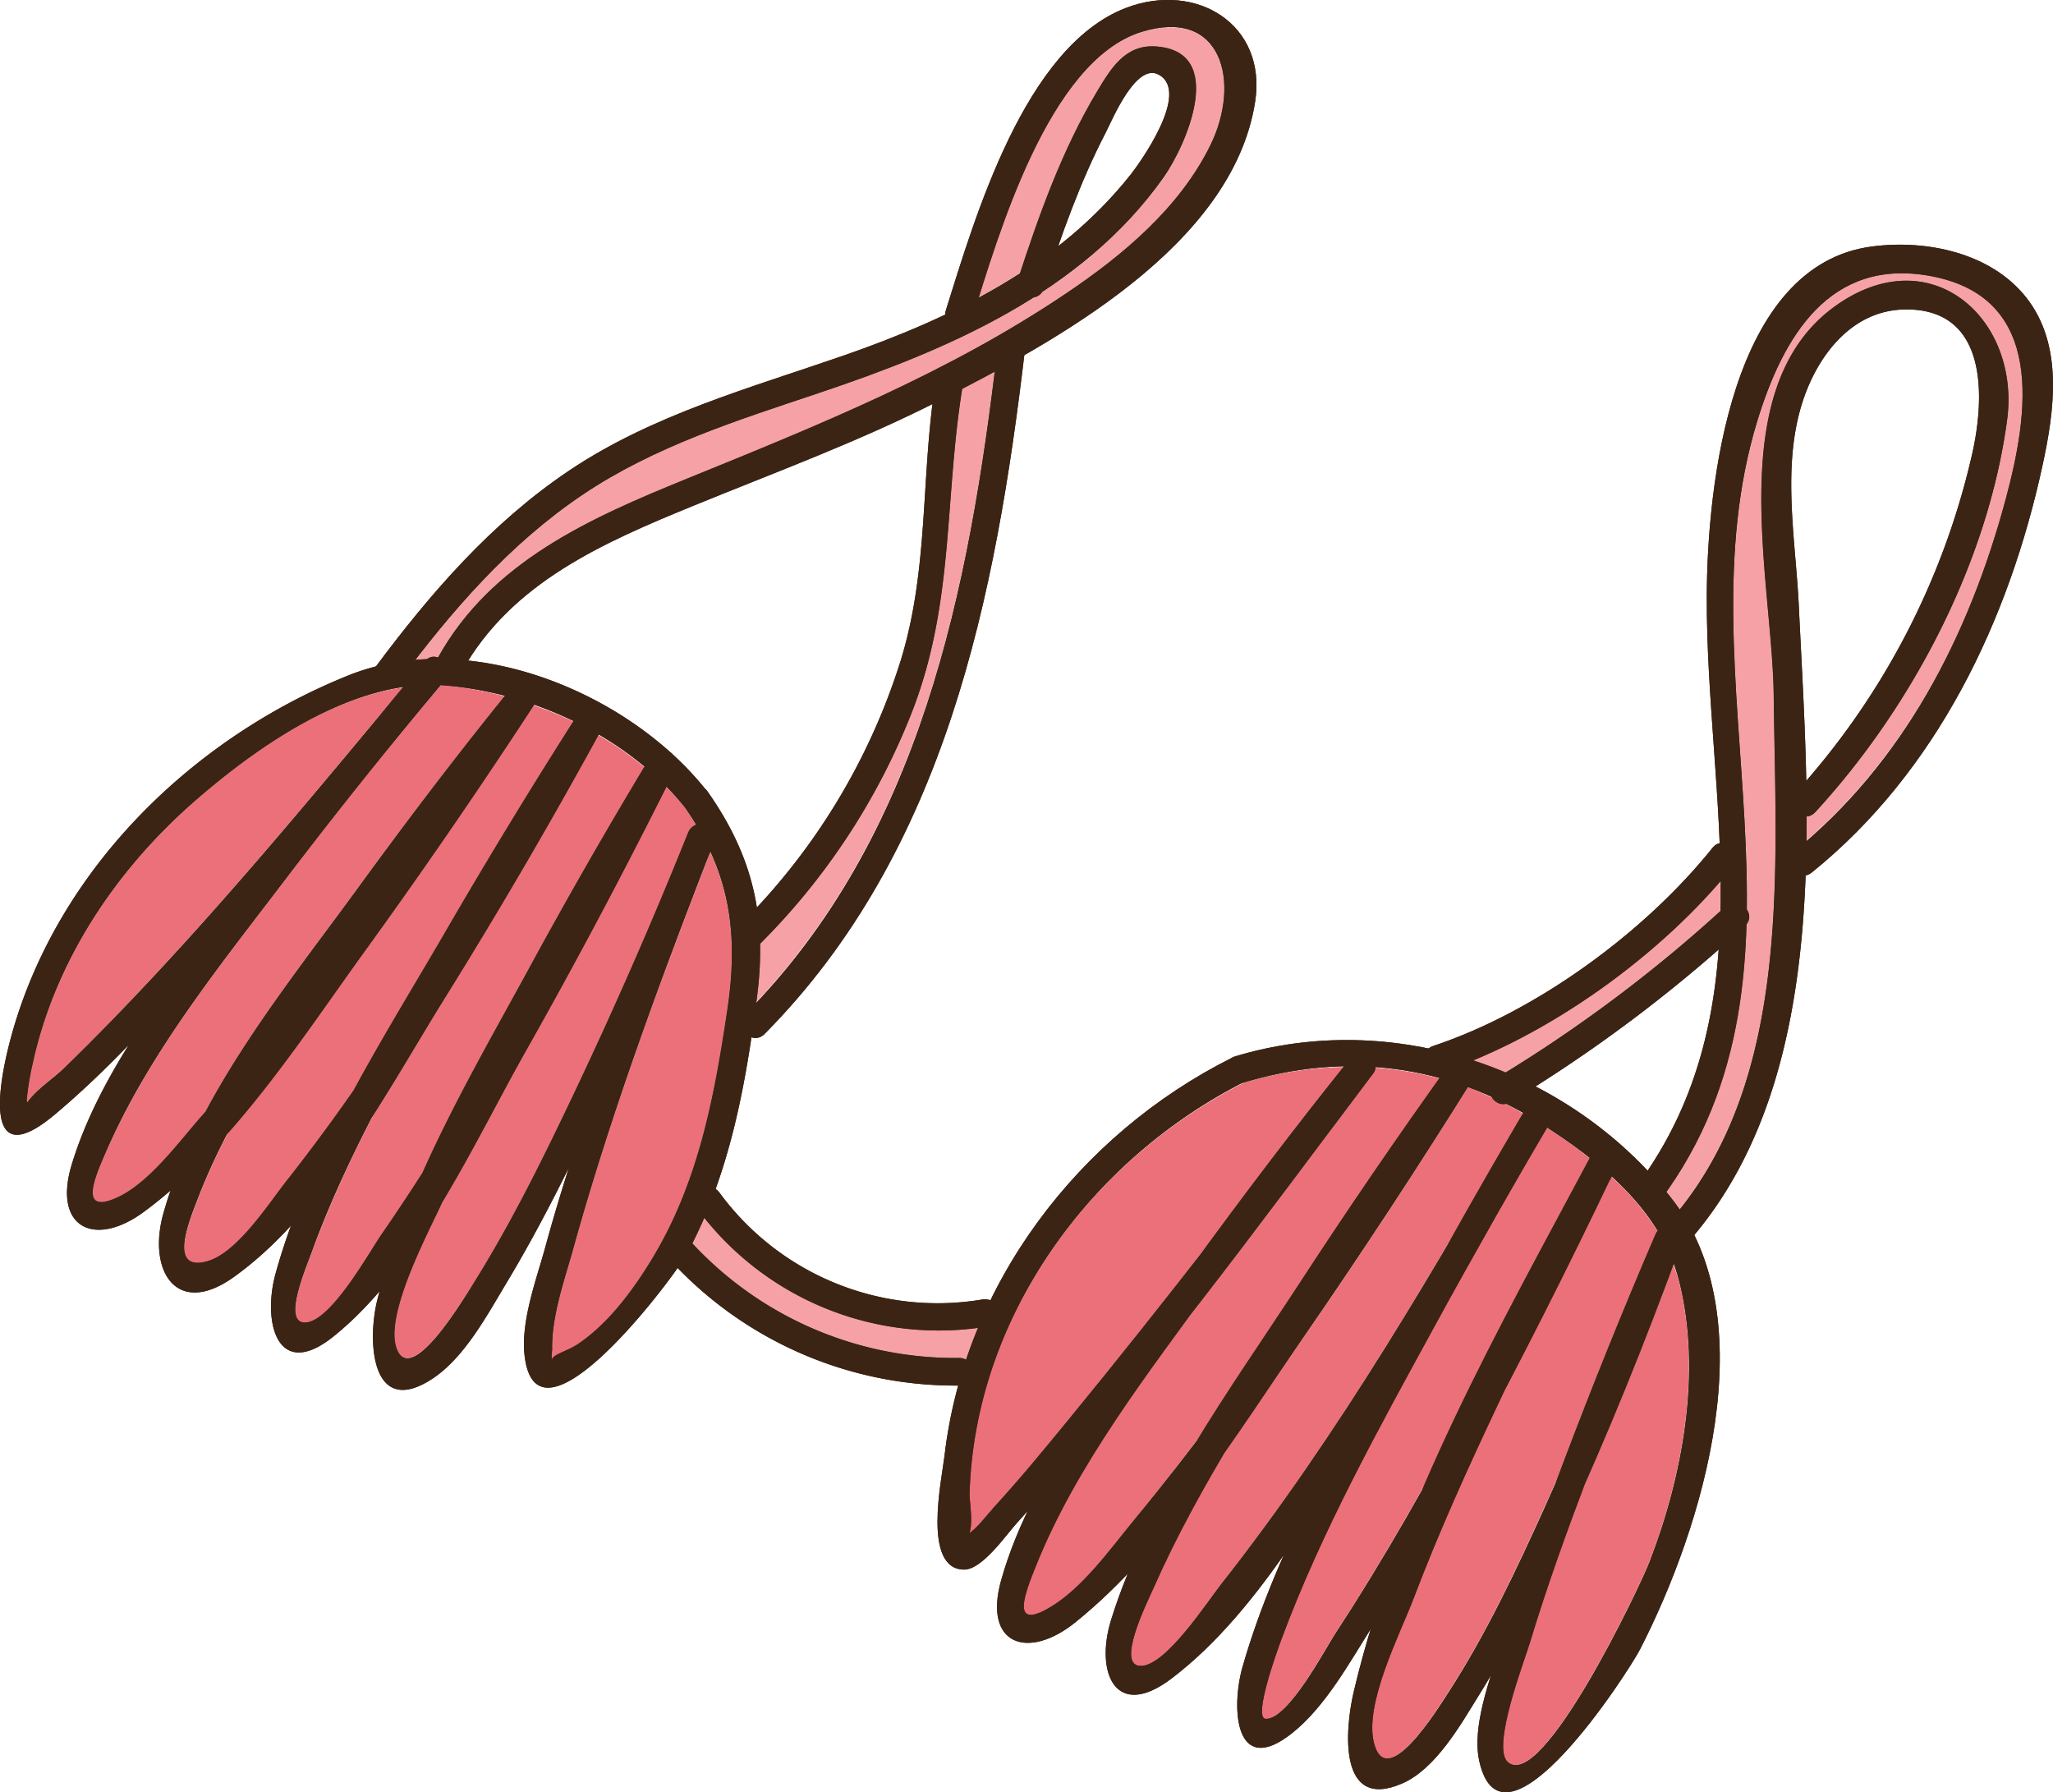 <svg xmlns="http://www.w3.org/2000/svg" viewBox="0 0 437.32 381.74"><defs><style>.cls-1{fill:#f6a1a6;}.cls-2{fill:#ec7079;}.cls-3{fill:#3c2415;}</style></defs><g id="Layer_2" data-name="Layer 2"><g id="Layer_1-2" data-name="Layer 1"><path class="cls-1" d="M93.27,140.11a0,0,0,0,1,0,0c11.32-20.36,32.3-29.66,53-38.07,28-11.4,55.6-22.52,80.82-39.49,12.13-8.16,24.14-18.2,30.71-31.58s2.54-29.43-14.68-24.1c-18.34,5.68-28.86,37.92-34.66,56.5q4.54-2.46,8.87-5.26c4.35-13.26,9.17-26.64,16.38-38.63,2.92-4.86,6-10,12.41-9.56,15.43,1,6.53,21.16,1.7,28A95.14,95.14,0,0,1,222,62.18a2.68,2.68,0,0,1-1.69,1.11c-14.12,8.95-30.16,15.17-45.91,20.45-17.28,5.79-34.91,11.33-50.17,21.59-14,9.43-25.47,21.94-35.72,35.26.86-.08,1.72-.11,2.58-.14A2.29,2.29,0,0,1,93.27,140.11Z"/><path class="cls-1" d="M194.35,151.44A143.68,143.68,0,0,1,161.84,201a74.6,74.6,0,0,1-.61,11.18c0,.44-.12.88-.17,1.32,34.42-36.5,44.85-86,50.82-134.42-2.35,1.28-4.67,2.51-6.9,3.67C201.16,106.62,203.26,128.32,194.35,151.44Z"/><path class="cls-1" d="M366.45,194.06c0-2.16.05-4.31,0-6.48-13.55,15.78-33.26,30.23-52.77,38.26,2.35.76,4.66,1.64,7,2.6A306,306,0,0,0,366.45,194.06Z"/><path class="cls-1" d="M372,196.81c-.58,19.91-4.49,39.21-17.12,57.08.31.39.65.74,1,1.13.68.85,1.22,1.77,1.82,2.66,23.92-29.84,20.53-73.41,20.14-109.46-.28-25-11.36-66.65,14.05-83.67,20-13.42,38.5,3.73,35.67,24.91-4.07,30.39-20.3,61.18-40.86,83.53a2.56,2.56,0,0,1-1.86.88q0,2.56,0,5.13c21.83-19,34.94-44.85,42.43-72.61,4.93-18.27,8.64-43-15.88-47.57-21.58-4-31.54,12.83-37.08,31.08-10.21,33.59-1.76,69.55-2.18,103.83A2.51,2.51,0,0,1,372,196.81Z"/><path class="cls-1" d="M147.41,264.76a76.37,76.37,0,0,0,56.87,24.48,2.82,2.82,0,0,1,1.5.44c.78-2.32,1.65-4.61,2.59-6.87A63.65,63.65,0,0,1,150,259.29C149.19,261.14,148.32,263,147.41,264.76Z"/><path class="cls-2" d="M89.84,250.13c6.66-14.95,15-29.42,22.55-43.31q12-22,24.9-43.41a71.61,71.61,0,0,0-9.85-6.87q-15.36,28.13-32.28,55.37c-4.89,7.87-10,16.79-15.59,25.55a248.43,248.43,0,0,0-13.13,29.18c-1.34,3.69-6.41,15.48-1.28,15.13,5.43-.37,13.4-14.81,16.06-18.67C84.17,258.83,87,254.5,89.84,250.13Z"/><path class="cls-2" d="M94.31,199.44q13.45-23.15,27.84-45.76a81.25,81.25,0,0,0-8.49-3.47Q96.56,176.51,78.15,202C69,214.58,59.51,228.87,48.59,241.23A136.75,136.75,0,0,0,42,255.73c-1.88,4.91-6.07,15.38,2.19,13,6.54-1.86,13.29-12.55,17.24-17.58C66.27,245,70.94,238.52,75.49,232,81.55,220.82,88.19,210,94.31,199.44Z"/><path class="cls-2" d="M40.86,171.21C24.5,185.67,11.72,204.89,7,226.41a59.24,59.24,0,0,0-1.32,7.94c0,.14,0,.24,0,.37.11-.11.29-.18.38-.3,2-2.58,5.32-4.72,7.66-7,25.82-25.14,49.06-53.29,72.12-81C69.31,148.79,52.62,160.8,40.86,171.21Z"/><path class="cls-2" d="M338.64,246.69c-2.95-2.33-6-4.48-9.14-6.49q-12.36,21-24,42.33c-11.81,21.62-24.07,43.62-32.66,66.76-1,2.64-6.1,16.82-3.3,16.89,4.82.13,12.72-14.95,14.91-18.3,6.7-10.26,13-20.84,19-31.59C313.79,292.27,326.81,268.92,338.64,246.69Z"/><path class="cls-2" d="M331.75,314.84c.41-1.1.82-2.21,1.24-3.31q9.13-24.09,19.33-47.79a.14.14,0,0,0,0-.07h0c.1-.23.19-.47.29-.7a2.27,2.27,0,0,1,.5-.69,54.31,54.31,0,0,0-9.89-11.67C336.13,265.54,328.66,280.3,321,295c-.67,1.41-1.38,2.81-2.05,4.22-6.41,13.61-12.63,27.35-18,41.42-2.86,7.51-10.55,22.37-8.38,30.71,2.67,10.27,13.24-6.72,16-11,8-12.37,14.32-25.85,20.38-39.24C329.94,319,330.83,316.91,331.75,314.84Z"/><path class="cls-2" d="M356.46,269.38q-8.82,23.89-19.12,47.24c-4.15,11-8.18,22.16-11.57,33.46-1.09,3.62-8.17,22-4.68,25.19,7.32,6.7,28.29-37.56,30.21-42.52,7.08-18.34,11.19-40.37,6.36-59.76A36.35,36.35,0,0,0,356.46,269.38Z"/><path class="cls-2" d="M122.12,266c-1.84,6.62-4.6,14.34-4.49,21.31,0,.65-.33,2.14.09,2.72-.91-1.25,3-2.07,5.41-3.72,6.63-4.49,11.88-11.69,15.93-18.41,9.72-16.12,13.1-34.24,15.84-52.58,1.91-12.77,1.21-23.35-3.6-33.87C140.54,209.16,130.08,237.28,122.12,266Z"/><path class="cls-2" d="M146.56,177.43a3,3,0,0,1,1.7-1.72c-.78-1.29-1.58-2.59-2.49-3.89-1.21-1.47-2.51-2.86-3.86-4.22q-14.32,28.56-30,56.44c-5.5,9.75-11.17,21.2-17.7,32-2.88,6.4-12.88,24.74-9.51,31.72s14.59-11.87,16.79-15.42c7.63-12.32,14.08-25.4,20.31-38.48Q135.05,206.08,146.56,177.43Z"/><path class="cls-2" d="M206.42,326.65c2-1.49,3.77-3.91,5.36-5.65,5.42-5.91,10.51-12.12,15.59-18.31q15-18.22,29.39-36.89,14.31-19.56,29.41-38.55a80.24,80.24,0,0,0-21.27,3.39c-32.89,16.66-57.39,50.2-58.44,87.77C206.42,319.72,207.21,324.06,206.42,326.65Z"/><path class="cls-2" d="M220.52,333.78c-2.16,5.4-5.53,13.64,2.72,8.9,7.19-4.13,13.13-12.62,18.31-18.89,4.73-5.73,9.3-11.6,13.81-17.54,6.8-11.09,14.21-21.82,21-32.14q14.71-22.49,30.31-44.39a70.93,70.93,0,0,0-13.7-2.3,2.26,2.26,0,0,1-.45,1.21c-12.88,17.09-25.7,34.43-38.94,51.42C241.24,296.87,228.18,314.59,220.52,333.78Z"/><path class="cls-2" d="M260.72,309.59a275.89,275.89,0,0,0-15.21,29c-1.49,3.37-8,16.54-2.5,16.37,5.33-.16,14.09-13.71,16.93-17.31,18.77-23.79,35.12-49.85,50.55-76.19q6.87-12.19,14-24.25c-1.24-.71-2.48-1.46-3.73-2.1a2.71,2.71,0,0,1-2.82-1.27c-1.75-.79-3.49-1.61-5.26-2.26q-16.92,27.09-35.08,53.4C272.12,292.83,266.58,301.28,260.72,309.59Z"/><path class="cls-2" d="M43.9,236.54c9.05-16.89,21.7-32.8,32.29-47.36q15.14-20.81,31.32-40.87A75.72,75.72,0,0,0,94.61,146c-.26,0-.51,0-.77,0q-17.11,20.31-33.19,41.5C47.09,205.34,32,224.08,22.87,244.73c-2.28,5.18-6.56,14.19,2,10.39C31.78,252,38.1,243.21,43,237.66Z"/><path class="cls-3" d="M145.57,171.51c9.89,14,11.84,27,9.33,43.77-2.74,18.34-6.12,36.46-15.84,52.58-4.05,6.72-9.3,13.92-15.93,18.41-2.44,1.65-6.32,2.47-5.41,3.72-.42-.58-.08-2.07-.09-2.72-.11-7,2.65-14.69,4.49-21.31,8.19-29.51,19-58.43,30.1-87,1.37-3.54-4.28-5-5.66-1.57q-11.48,28.6-24.75,56.46c-6.23,13.08-12.68,26.16-20.31,38.48-2.2,3.55-13.38,22.51-16.79,15.42s7-26,9.68-32.09c6.11-13.93,13.13-27.48,20.33-40.87q13.86-25.74,29-50.77l-5.08-3c-17.3,34.77-35.33,70-57.43,102-2.66,3.86-10.63,18.3-16.06,18.67-5.13.35-.06-11.44,1.28-15.13,8.53-23.35,21.88-45.34,34.39-66.71q13.55-23.16,28-45.79l-5.07-3c-18.61,34.29-38.2,69.3-62.34,100-4,5-10.7,15.72-17.24,17.58-8.26,2.34-4.07-8.13-2.19-13,8.6-22.51,24.44-43.08,38.47-62.42,10.93-15.06,22.22-29.89,34-44.32l-4.61-3.55C89.26,177.16,67.84,209.17,43,237.66,38.1,243.21,31.78,252,24.84,255.12c-8.53,3.8-4.25-5.21-2-10.39,9.08-20.65,24.22-39.39,37.78-57.21q16.47-21.65,34-42.48c-1.39-1.38-2.77-2.77-4.15-4.15-24.57,29.49-49.17,59.72-76.7,86.52-2.34,2.29-5.68,4.43-7.66,7-.76,1-2.2,1.48-3.2,2.16q3.68,4,2.78-2.23A59.24,59.24,0,0,1,7,226.41c4.69-21.52,17.47-40.74,33.83-55.2C54.68,159,75.32,144.47,94.61,146S134,157.13,146,172.1c2.37,3,6.51-1.23,4.15-4.15-16.77-20.79-50.38-34.39-76-24.06-32.82,13.21-61,40.5-71.19,74.88-3.48,11.78-7,31.91,8.86,18.5C29,222.8,43.51,204.57,58.2,187.74Q76.65,166.61,94.64,145c2.4-2.88-1.71-7-4.15-4.15-11.72,13.87-23,28.09-34,42.52-14.63,19.18-34.06,41.13-41.21,64.67-4.1,13.53,4.94,17.84,15.48,10C49.86,243.91,64.36,221,78.15,202q19-26.3,36.71-53.55c1.78-2.75-2.48-6.17-4.61-3.56-11.77,14.44-23.1,29.28-34.06,44.34-15.06,20.69-34.31,44.12-41.38,69.2-3.46,12.27,2.81,22.31,15,13.57,19.43-13.88,33-40.28,45.31-60q17.64-28.38,33.63-57.77c1.81-3.34-3-6.15-5.07-3Q108.47,175,94.31,199.44C81.22,221.92,65.68,246,58.7,271.28c-2.85,10.33.37,23,12.36,13.37,18-14.47,29.79-41,40.86-60.61s21.73-39.73,31.81-60c1.67-3.36-3.09-6.23-5.08-3Q125,183.62,112.39,206.82c-12,22-25.87,45.45-32,70-2.22,8.81-1.34,25.39,11.7,16.86,6.83-4.47,11.7-13.6,15.76-20.35,7.07-11.75,13.18-24.07,19.07-36.44q13.58-28.5,25.34-57.86l-5.66-1.57q-9.52,24.51-18.1,49.38c-4.43,12.8-8.76,25.68-12.33,38.75-1.9,6.95-5.35,16-4.39,23.42,2.81,21.74,31.94-17.09,34.56-22,9.09-16.85,12.55-36,14.93-54.8,2.12-16.72-.8-29.78-10.59-43.68C148.48,165.48,143.38,168.41,145.57,171.51Z"/><path class="cls-3" d="M262.34,225.35c-32.51,16.3-56.88,48.15-61.14,84.7-.59,5.07-4.81,24.23,4.19,24.27,3.88,0,9-7.49,11.14-9.83,27.34-30.07,51.52-63.42,76-95.86,2-2.64-2.52-6.16-4.61-3.56-11.69,14.56-23,29.46-34,44.56-14.48,19.93-33.84,42.75-40.65,66.92-3.91,13.9,5.77,17.09,15.8,9,19.62-15.81,34.36-40.13,48.5-60.6q18.9-27.37,36.5-55.62c2-3.27-2.91-6-5.07-3q-16.87,23.49-32.66,47.74C262,296,244.6,319.66,236.71,344.93c-3.53,11.27.88,21.66,12.82,12.61,19.49-14.76,33.33-41.28,46.18-61.46q18.48-29,35.53-58.9c1.88-3.29-3.14-6.22-5.07-3q-14,23.66-27.11,47.85C286.47,305.22,272,329.51,264.69,355c-2.54,8.89-1.59,23.78,10.52,14.18,7.06-5.6,12.18-14.93,16.89-22.4,7.6-12.07,14.52-24.58,21.26-37.15q15.92-29.67,30.41-60.09c1.6-3.37-3.28-6.34-5.07-3-19,35.69-41.07,74.26-50.35,113.87-1.87,8-3.33,25.37,10.28,19.49,7.2-3.1,12.44-12.45,16.34-18.72,7.1-11.41,12.93-23.65,18.5-35.87,9-19.69,17.15-39.8,24.54-60.14,1.12-3.09-4.05-5.32-5.37-2.26Q342.28,287,333,311.53c-4.93,13-9.72,26-13.59,39.37-2,6.88-5.92,16.82-4.31,24.18,5,22.57,31.82-19,34.28-23.82,13.3-25.92,27-70.35,6.5-96.24-21.91-27.63-59.35-40.14-92.82-30-3.61,1.1-2.07,6.77,1.56,5.66,22.11-6.71,43.53-4,63.1,8.32,12.92,8.14,26.13,18.59,30,34,4.83,19.39.72,41.42-6.36,59.76-1.92,5-22.89,49.22-30.21,42.52-3.49-3.19,3.59-21.57,4.68-25.19,3.62-12,7.92-23.88,12.37-35.63q9.24-24.46,19.57-48.52l-5.37-2.26c-7,19.4-14.83,38.58-23.33,57.38-6.06,13.39-12.4,26.87-20.38,39.24-2.78,4.31-13.35,21.3-16,11-2.17-8.34,5.52-23.2,8.38-30.71,5.34-14.07,11.56-27.81,18-41.42,7.88-16.72,16.12-33.31,24.81-49.63l-5.07-3c-16.4,34.42-33.38,69.32-54.26,101.28-2.19,3.35-10.09,18.43-14.91,18.3-2.8-.07,2.33-14.25,3.3-16.89,8.59-23.14,20.85-45.14,32.66-66.76q12.51-22.87,25.75-45.35l-5.07-3c-20.13,35.36-41,71.42-66.23,103.41-2.84,3.6-11.6,17.15-16.93,17.31-5.52.17,1-13,2.5-16.37,9.94-22.47,24-43.41,37.45-63.87q15.1-23,31.1-45.36l-5.07-3c-20.76,33.41-42.36,67.07-67.44,97.42-5.18,6.27-11.12,14.76-18.31,18.89-8.25,4.74-4.87-3.5-2.72-8.9,8.62-21.6,24.09-41.34,37.62-60q16.41-22.67,33.89-44.54l-4.61-3.56c-19.58,26-39.41,51.86-60.05,77-5.08,6.19-10.17,12.4-15.59,18.31-1.74,1.9-3.7,4.66-5.9,6.08-.27.18-1.5,1.6-2,1.56,4.32.41,2.48-8.29,2.54-10.23,1.06-37.73,25.76-71.4,58.85-88C268.69,228.72,265.72,223.66,262.34,225.35Z"/><path class="cls-3" d="M148.21,257a63.88,63.88,0,0,0,62.61,25.46c3.73-.62,2.15-6.28-1.56-5.67a57.6,57.6,0,0,1-56-22.75c-2.22-3-7.32-.09-5.07,3Z"/><path class="cls-3" d="M143.11,268.77a82.4,82.4,0,0,0,61.17,26.35c3.78,0,3.78-5.89,0-5.88a76.36,76.36,0,0,1-57-24.62c-2.59-2.76-6.74,1.4-4.15,4.15Z"/><path class="cls-3" d="M98.35,143.05c10.56-19,30.26-27.51,49.48-35.38C165.32,100.52,183.08,94,200,85.37c24.67-12.54,62.56-32.95,67.36-63.67,2.57-16.51-12.55-25.76-27.56-20-21.58,8.34-32.07,44.5-38.31,64.36-1.13,3.61,4.54,5.16,5.67,1.56,5.45-17.37,16.15-54.67,36-60.82,17.22-5.33,21.2,10.79,14.68,24.1s-18.58,23.42-30.71,31.58c-25.22,17-52.8,28.09-80.82,39.49-20.69,8.41-41.67,17.71-53,38.07-1.84,3.31,3.23,6.28,5.07,3Z"/><path class="cls-3" d="M84.93,145.24c11.15-15,23.59-29.39,39.25-39.91,15.26-10.26,32.89-15.8,50.17-21.59,27.55-9.24,56-21.31,73.47-45.9,4.83-6.79,13.73-27-1.7-27.95-6.43-.41-9.49,4.7-12.41,9.56C226.19,32,221.24,46,216.75,59.81c-1.18,3.6,4.49,5.15,5.66,1.56,3.67-11.29,7.64-22.56,13.12-33.12,1.53-3,6.47-14.93,11.28-12.35,6.93,3.72-4.15,19-6,21.33-15.51,19.55-38.09,30.51-61.13,38.51-20,6.94-40.72,12.59-58.47,24.51-16.53,11.11-29.57,26.14-41.35,42-2.25,3,2.84,6,5.07,3Z"/><path class="cls-3" d="M360.89,263.08c29.43-35.11,24.32-91,22.3-133.73-.64-13.7-3.45-28.43.23-41.92,2.87-10.52,10.44-21.55,22.7-21.52,17.38,0,16.72,18.79,13.95,30.92a160.33,160.33,0,0,1-37.54,72c-2.55,2.78,1.59,6.94,4.16,4.15,20.56-22.35,36.79-53.14,40.86-83.53,2.83-21.18-15.65-38.33-35.67-24.91-25.41,17-14.33,58.66-14.05,83.67.4,36.55,3.93,80.85-21.09,110.71-2.41,2.88,1.72,7.06,4.15,4.15Z"/><path class="cls-3" d="M353.69,255.64c37-49.8,3.92-110.93,20.58-165.74,5.54-18.25,15.5-35.12,37.08-31.08,24.52,4.6,20.81,29.3,15.88,47.57-7.83,29.06-21.72,56.15-45.44,75.3-3,2.37,1.23,6.51,4.15,4.15,26.68-21.53,42-53.71,49.16-86.76,2.53-11.66,4.49-25.62-3.49-35.72C424.1,53.84,410.39,51,398.86,52.49c-30.2,3.82-35.22,50.85-35.29,74.57-.14,43.06,13,88-14.95,125.62-2.25,3,2.84,6,5.07,3Z"/><path class="cls-3" d="M321.69,234.75a313.39,313.39,0,0,0,50-37.52c2.79-2.56-1.37-6.71-4.15-4.15a306.07,306.07,0,0,1-48.84,36.59c-3.23,2-.28,7,3,5.08Z"/><path class="cls-3" d="M306.89,228.45c22.78-7.58,47-25,62.07-43.71,2.34-2.93-1.79-7.11-4.16-4.16-14.42,18-37.52,34.89-59.48,42.2-3.57,1.19-2,6.86,1.57,5.67Z"/><path class="cls-3" d="M199.34,81.05c-3.26,20.17-1.37,40-7.54,59.85a137.15,137.15,0,0,1-34.9,56.82c-2.69,2.67,1.46,6.82,4.15,4.15a143.88,143.88,0,0,0,33.3-50.43c8.94-23.18,6.79-44.93,10.65-68.83.6-3.7-5.06-5.29-5.66-1.56Z"/><path class="cls-3" d="M212.45,74.52c-6,51-16.25,103.69-53.72,141.54-2.67,2.69,1.49,6.85,4.15,4.16,38.61-39,49.23-93.12,55.45-145.7.44-3.74-5.44-3.71-5.88,0Z"/><path class="cls-3" d="M145.57,171.51c9.89,14,11.84,27,9.33,43.77-2.74,18.34-6.12,36.46-15.84,52.58-4.05,6.72-9.3,13.92-15.93,18.41-2.44,1.65-6.32,2.47-5.41,3.72-.42-.58-.08-2.07-.09-2.72-.11-7,2.65-14.69,4.49-21.31,8.19-29.51,19-58.43,30.1-87,1.37-3.54-4.28-5-5.66-1.57q-11.48,28.6-24.75,56.46c-6.23,13.08-12.68,26.16-20.31,38.48-2.2,3.55-13.38,22.51-16.79,15.42s7-26,9.68-32.09c6.11-13.93,13.13-27.48,20.33-40.87q13.86-25.74,29-50.77l-5.08-3c-17.3,34.77-35.33,70-57.43,102-2.66,3.86-10.63,18.3-16.06,18.67-5.13.35-.06-11.44,1.28-15.13,8.53-23.35,21.88-45.34,34.39-66.71q13.55-23.16,28-45.79l-5.07-3c-18.61,34.29-38.2,69.3-62.34,100-4,5-10.7,15.72-17.24,17.58-8.26,2.34-4.07-8.13-2.19-13,8.6-22.51,24.44-43.08,38.47-62.42,10.93-15.06,22.22-29.89,34-44.32l-4.61-3.55C89.26,177.16,67.84,209.17,43,237.66,38.1,243.21,31.78,252,24.84,255.12c-8.53,3.8-4.25-5.21-2-10.39,9.08-20.65,24.22-39.39,37.78-57.21q16.47-21.65,34-42.48c-1.39-1.38-2.77-2.77-4.15-4.15-24.57,29.49-49.17,59.72-76.7,86.52-2.34,2.29-5.68,4.43-7.66,7-.76,1-2.2,1.48-3.2,2.16q3.68,4,2.78-2.23A59.24,59.24,0,0,1,7,226.41c4.69-21.52,17.47-40.74,33.83-55.2C54.68,159,75.32,144.47,94.61,146S134,157.13,146,172.1c2.37,3,6.51-1.23,4.15-4.15-16.77-20.79-50.38-34.39-76-24.06-32.82,13.21-61,40.5-71.19,74.88-3.48,11.78-7,31.91,8.86,18.5C29,222.8,43.51,204.57,58.2,187.74Q76.65,166.61,94.64,145c2.4-2.88-1.71-7-4.15-4.15-11.72,13.87-23,28.09-34,42.52-14.63,19.18-34.06,41.13-41.21,64.67-4.1,13.53,4.94,17.84,15.48,10C49.86,243.91,64.36,221,78.15,202q19-26.3,36.71-53.55c1.78-2.75-2.48-6.17-4.61-3.56-11.77,14.44-23.1,29.28-34.06,44.34-15.06,20.69-34.31,44.12-41.38,69.2-3.46,12.27,2.81,22.31,15,13.57,19.43-13.88,33-40.28,45.31-60q17.64-28.38,33.63-57.77c1.81-3.34-3-6.15-5.07-3Q108.47,175,94.31,199.44C81.22,221.92,65.68,246,58.7,271.28c-2.85,10.33.37,23,12.36,13.37,18-14.47,29.79-41,40.86-60.61s21.73-39.73,31.81-60c1.67-3.36-3.09-6.23-5.08-3Q125,183.62,112.39,206.82c-12,22-25.87,45.45-32,70-2.22,8.81-1.34,25.39,11.7,16.86,6.83-4.47,11.7-13.6,15.76-20.35,7.07-11.75,13.18-24.07,19.07-36.44q13.58-28.5,25.34-57.86l-5.66-1.57q-9.52,24.51-18.1,49.38c-4.43,12.8-8.76,25.68-12.33,38.75-1.9,6.95-5.35,16-4.39,23.42,2.81,21.74,31.94-17.09,34.56-22,9.09-16.85,12.55-36,14.93-54.8,2.12-16.72-.8-29.78-10.59-43.68C148.48,165.48,143.38,168.41,145.57,171.51Z"/><path class="cls-3" d="M262.34,225.35c-32.51,16.3-56.88,48.15-61.14,84.7-.59,5.07-4.81,24.23,4.19,24.27,3.88,0,9-7.49,11.14-9.83,27.34-30.07,51.52-63.42,76-95.86,2-2.64-2.52-6.16-4.61-3.56-11.69,14.56-23,29.46-34,44.56-14.48,19.93-33.84,42.75-40.65,66.92-3.91,13.9,5.77,17.09,15.8,9,19.62-15.81,34.36-40.13,48.5-60.6q18.9-27.37,36.5-55.62c2-3.27-2.91-6-5.07-3q-16.87,23.49-32.66,47.74C262,296,244.6,319.66,236.71,344.93c-3.53,11.27.88,21.66,12.82,12.61,19.49-14.76,33.33-41.28,46.18-61.46q18.48-29,35.53-58.9c1.88-3.29-3.14-6.22-5.07-3q-14,23.66-27.11,47.85C286.47,305.22,272,329.51,264.69,355c-2.54,8.89-1.59,23.78,10.52,14.18,7.06-5.6,12.18-14.93,16.89-22.4,7.6-12.07,14.52-24.58,21.26-37.15q15.92-29.67,30.41-60.09c1.6-3.37-3.28-6.34-5.07-3-19,35.69-41.07,74.26-50.35,113.87-1.87,8-3.33,25.37,10.28,19.49,7.2-3.1,12.44-12.45,16.34-18.72,7.1-11.41,12.93-23.65,18.5-35.87,9-19.69,17.15-39.8,24.54-60.14,1.12-3.09-4.05-5.32-5.37-2.26Q342.28,287,333,311.53c-4.93,13-9.72,26-13.59,39.37-2,6.88-5.92,16.82-4.31,24.18,5,22.57,31.82-19,34.28-23.82,13.3-25.92,27-70.35,6.5-96.24-21.91-27.63-59.35-40.14-92.82-30-3.61,1.1-2.07,6.77,1.56,5.66,22.11-6.71,43.53-4,63.1,8.32,12.92,8.14,26.13,18.59,30,34,4.83,19.39.72,41.42-6.36,59.76-1.92,5-22.89,49.22-30.21,42.52-3.49-3.19,3.59-21.57,4.68-25.19,3.62-12,7.92-23.88,12.37-35.63q9.24-24.46,19.57-48.52l-5.37-2.26c-7,19.4-14.83,38.58-23.33,57.38-6.06,13.39-12.4,26.87-20.38,39.24-2.78,4.31-13.35,21.3-16,11-2.17-8.34,5.52-23.2,8.38-30.71,5.34-14.07,11.56-27.81,18-41.42,7.88-16.72,16.12-33.31,24.81-49.63l-5.07-3c-16.4,34.42-33.38,69.32-54.26,101.28-2.19,3.35-10.09,18.43-14.91,18.3-2.8-.07,2.33-14.25,3.3-16.89,8.59-23.14,20.85-45.14,32.66-66.76q12.51-22.87,25.75-45.35l-5.07-3c-20.13,35.36-41,71.42-66.23,103.41-2.84,3.6-11.6,17.15-16.93,17.31-5.52.17,1-13,2.5-16.37,9.94-22.47,24-43.41,37.45-63.87q15.1-23,31.1-45.36l-5.07-3c-20.76,33.41-42.36,67.07-67.44,97.42-5.18,6.27-11.12,14.76-18.31,18.89-8.25,4.74-4.87-3.5-2.72-8.9,8.62-21.6,24.09-41.34,37.62-60q16.41-22.67,33.89-44.54l-4.61-3.56c-19.58,26-39.41,51.86-60.05,77-5.08,6.19-10.17,12.4-15.59,18.31-1.74,1.9-3.7,4.66-5.9,6.08-.27.18-1.5,1.6-2,1.56,4.32.41,2.48-8.29,2.54-10.23,1.06-37.73,25.76-71.4,58.85-88C268.69,228.72,265.72,223.66,262.34,225.35Z"/><path class="cls-3" d="M148.21,257a63.88,63.88,0,0,0,62.61,25.46c3.73-.62,2.15-6.28-1.56-5.67a57.6,57.6,0,0,1-56-22.75c-2.22-3-7.32-.09-5.07,3Z"/><path class="cls-3" d="M143.11,268.77a82.4,82.4,0,0,0,61.17,26.35c3.78,0,3.78-5.89,0-5.88a76.36,76.36,0,0,1-57-24.62c-2.59-2.76-6.74,1.4-4.15,4.15Z"/><path class="cls-3" d="M98.35,143.05c10.56-19,30.26-27.51,49.48-35.38C165.32,100.52,183.08,94,200,85.37c24.67-12.54,62.56-32.95,67.36-63.67,2.57-16.51-12.55-25.76-27.56-20-21.58,8.34-32.07,44.5-38.31,64.36-1.13,3.61,4.54,5.16,5.67,1.56,5.45-17.37,16.15-54.67,36-60.82,17.22-5.33,21.2,10.79,14.68,24.1s-18.58,23.42-30.71,31.58c-25.22,17-52.8,28.09-80.82,39.49-20.69,8.41-41.67,17.71-53,38.07-1.84,3.31,3.23,6.28,5.07,3Z"/><path class="cls-3" d="M84.93,145.24c11.15-15,23.59-29.39,39.25-39.91,15.26-10.26,32.89-15.8,50.17-21.59,27.55-9.24,56-21.31,73.47-45.9,4.83-6.79,13.73-27-1.7-27.95-6.43-.41-9.49,4.7-12.41,9.56C226.19,32,221.24,46,216.75,59.81c-1.18,3.6,4.49,5.15,5.66,1.56,3.67-11.29,7.64-22.56,13.12-33.12,1.53-3,6.47-14.93,11.28-12.35,6.93,3.72-4.15,19-6,21.33-15.51,19.55-38.09,30.51-61.13,38.51-20,6.94-40.72,12.59-58.47,24.51-16.53,11.11-29.57,26.14-41.35,42-2.25,3,2.84,6,5.07,3Z"/><path class="cls-3" d="M360.89,263.08c29.43-35.11,24.32-91,22.3-133.73-.64-13.7-3.45-28.43.23-41.92,2.87-10.52,10.44-21.55,22.7-21.52,17.38,0,16.72,18.79,13.95,30.92a160.33,160.33,0,0,1-37.54,72c-2.55,2.78,1.59,6.94,4.16,4.15,20.56-22.35,36.79-53.14,40.86-83.53,2.83-21.18-15.65-38.33-35.67-24.91-25.41,17-14.33,58.66-14.05,83.67.4,36.55,3.93,80.85-21.09,110.71-2.41,2.88,1.72,7.06,4.15,4.15Z"/><path class="cls-3" d="M353.69,255.64c37-49.8,3.92-110.93,20.58-165.74,5.54-18.25,15.5-35.12,37.08-31.08,24.52,4.6,20.81,29.3,15.88,47.57-7.83,29.06-21.72,56.15-45.44,75.3-3,2.37,1.23,6.51,4.15,4.15,26.68-21.53,42-53.71,49.16-86.76,2.53-11.66,4.49-25.62-3.49-35.72C424.1,53.84,410.39,51,398.86,52.49c-30.2,3.82-35.22,50.85-35.29,74.57-.14,43.06,13,88-14.95,125.62-2.25,3,2.84,6,5.07,3Z"/><path class="cls-3" d="M321.69,234.75a313.39,313.39,0,0,0,50-37.52c2.79-2.56-1.37-6.71-4.15-4.15a306.07,306.07,0,0,1-48.84,36.59c-3.23,2-.28,7,3,5.08Z"/><path class="cls-3" d="M306.89,228.45c22.78-7.58,47-25,62.07-43.71,2.34-2.93-1.79-7.11-4.16-4.16-14.42,18-37.52,34.89-59.48,42.2-3.57,1.19-2,6.86,1.57,5.67Z"/><path class="cls-3" d="M199.34,81.05c-3.26,20.17-1.37,40-7.54,59.85a137.15,137.15,0,0,1-34.9,56.82c-2.69,2.67,1.46,6.82,4.15,4.15a143.88,143.88,0,0,0,33.3-50.43c8.94-23.18,6.79-44.93,10.65-68.83.6-3.7-5.06-5.29-5.66-1.56Z"/><path class="cls-3" d="M212.45,74.52c-6,51-16.25,103.69-53.72,141.54-2.67,2.69,1.49,6.85,4.15,4.16,38.61-39,49.23-93.12,55.45-145.7.44-3.74-5.44-3.71-5.88,0Z"/></g></g></svg>